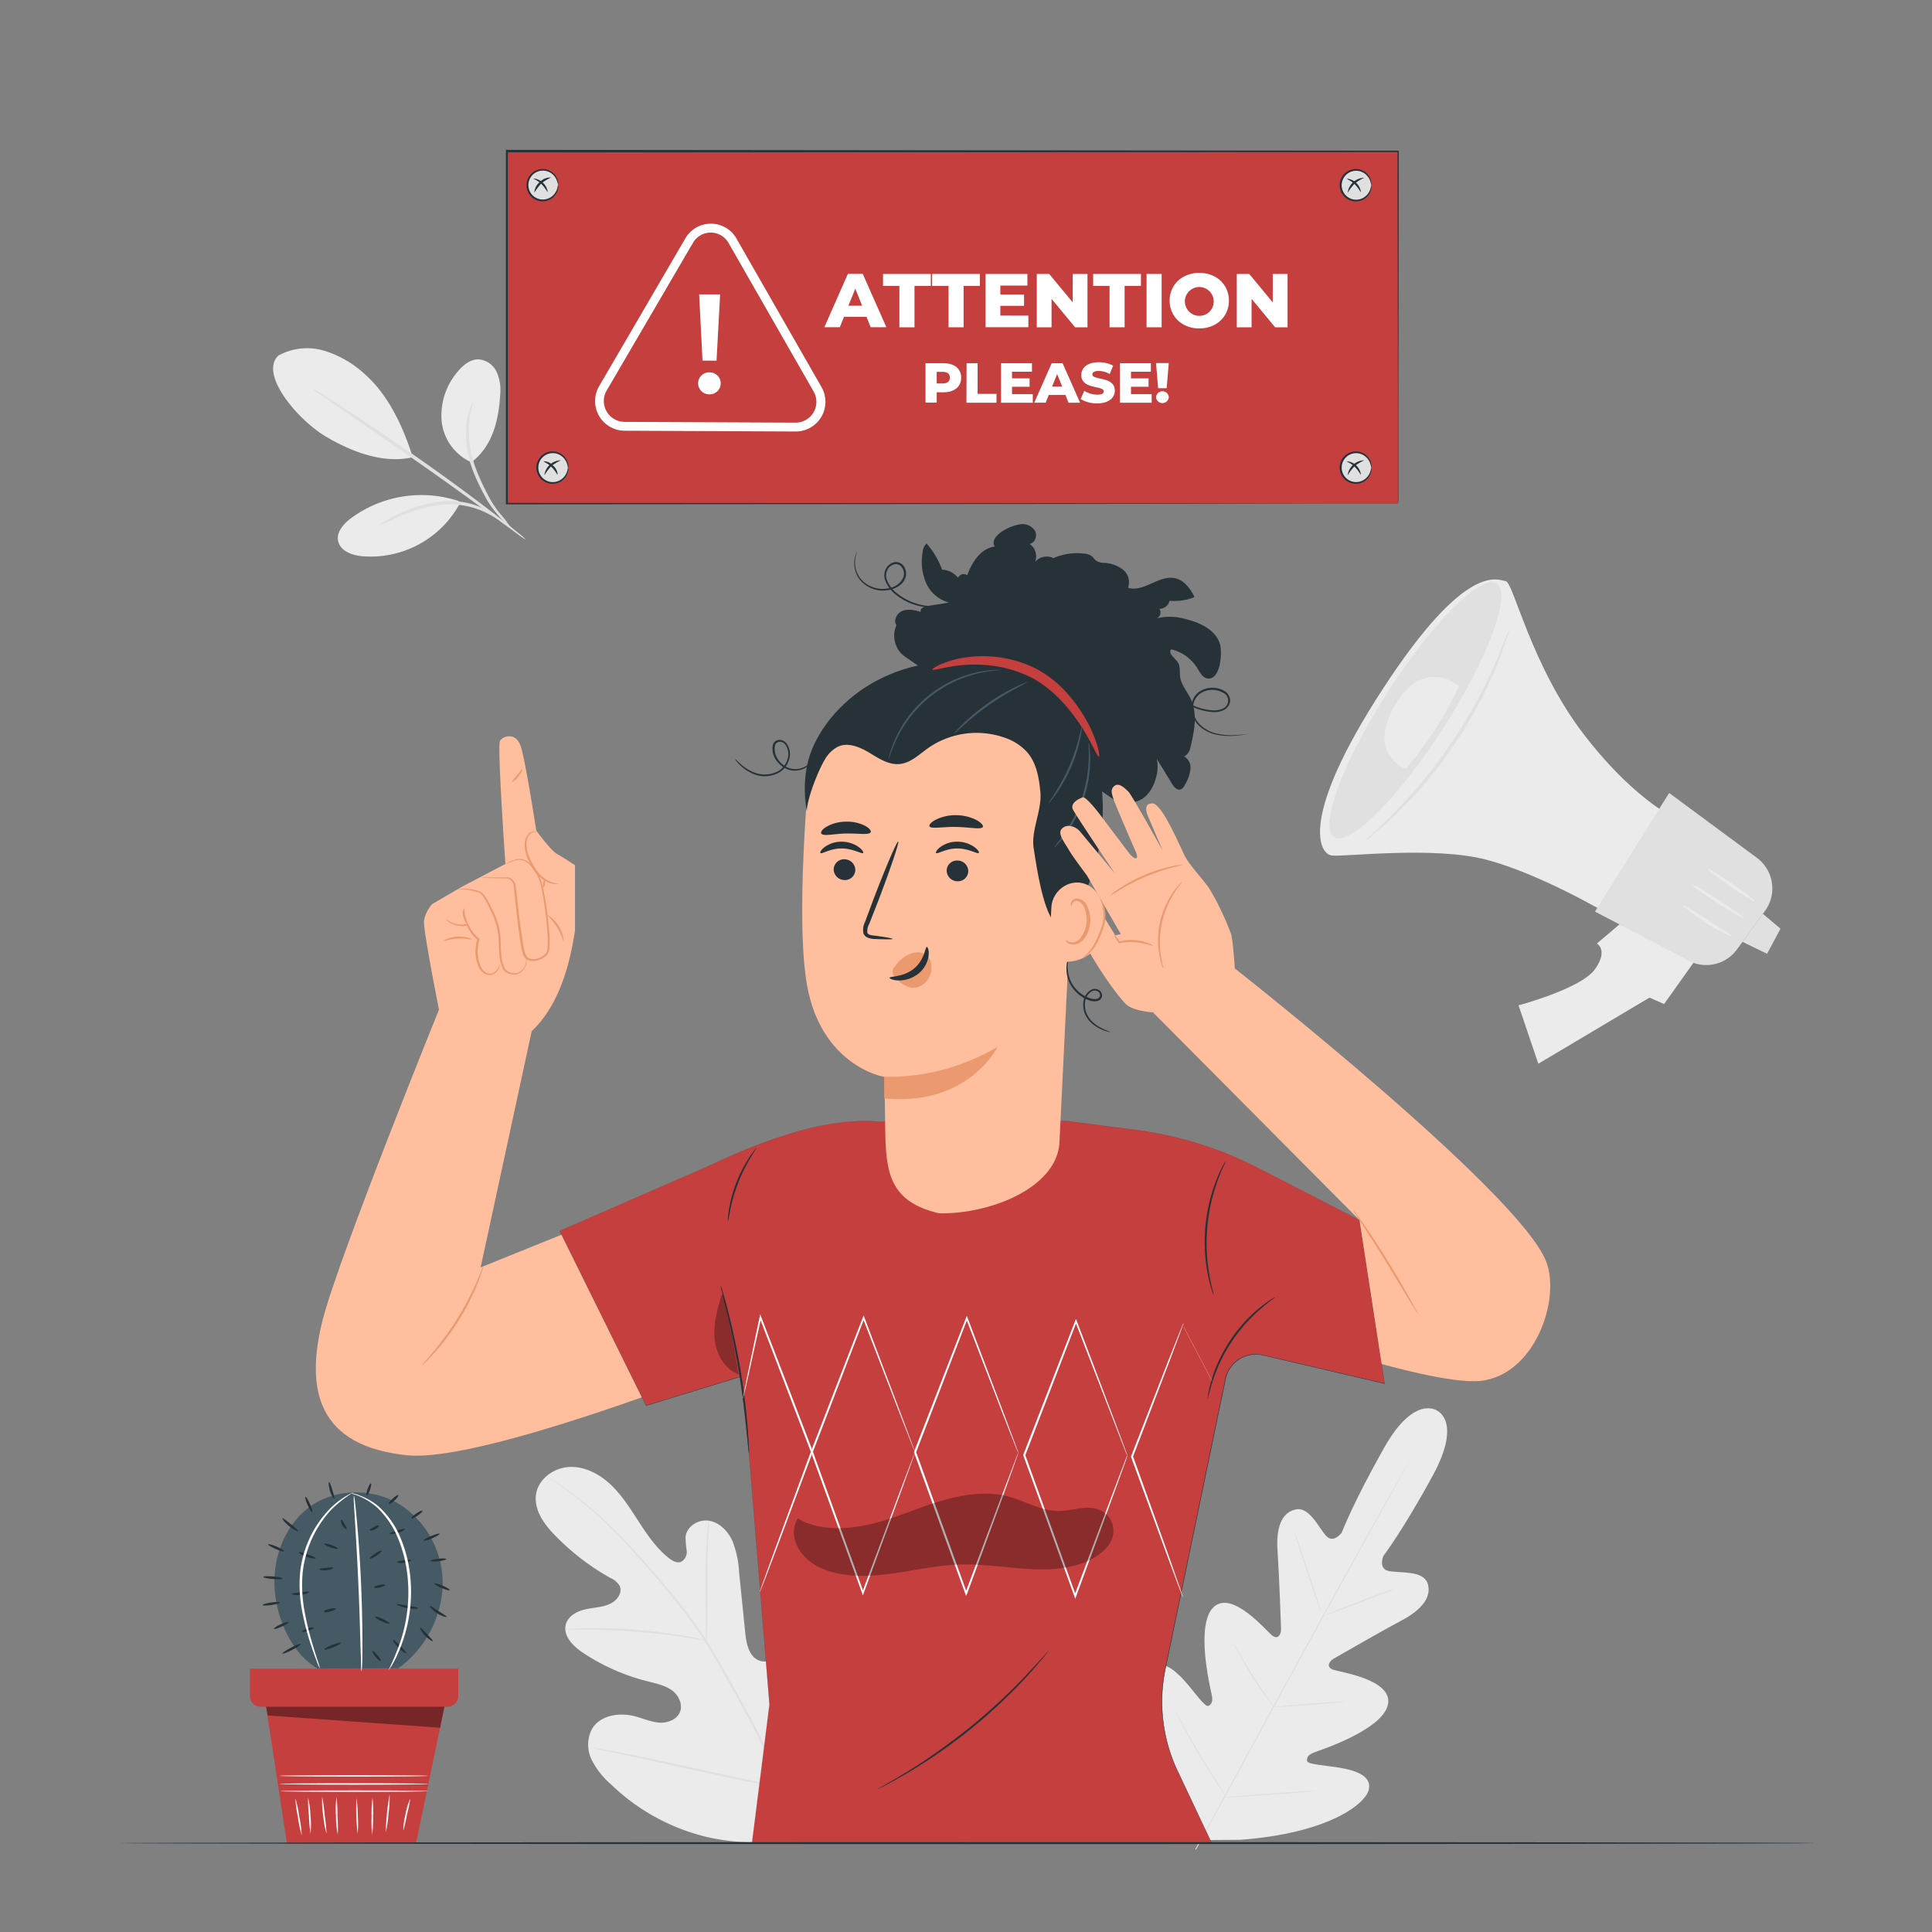 <svg xmlns="http://www.w3.org/2000/svg" viewBox="0 0 500 500"><rect x="0" y="0" width="500" height="500" fill="#808080" stroke="none"/><g id="freepik--background-complete--inject-185"><path d="M72,92.05A15.39,15.39,0,0,1,84,90.8,27.17,27.17,0,0,1,94.59,97c6,5.35,9.86,13.68,12.21,21.32-8.64,2.06-17.83-2.6-22.34-5.26C77.33,108.91,67,97,72,92.05" style="fill:#ebebeb"></path><path d="M122,119.64a13.12,13.12,0,0,1-7.71-10.7,17.44,17.44,0,0,1,4.2-12.81c1.37-1.64,3.21-3.15,5.34-3.13a5.63,5.63,0,0,1,4.69,3.24,11.4,11.4,0,0,1,.93,5.84c-.4,6.83-2,13.37-7.45,17.56" style="fill:#ebebeb"></path><path d="M132.36,136.76a25.07,25.07,0,0,1-3.72-3.76,24.8,24.8,0,0,1-3.24-4.78,55.19,55.19,0,0,1-3-6.38,26.23,26.23,0,0,1-1.62-12.68,19.67,19.67,0,0,1,1-3.78,4.11,4.11,0,0,1,.64-1.28c.15.06-.64,1.94-1,5.14a28.2,28.2,0,0,0,1.83,12.29,60.8,60.8,0,0,0,2.89,6.3,27.19,27.19,0,0,0,3,4.77A39.69,39.69,0,0,1,132.36,136.76Z" style="fill:#e0e0e0"></path><path d="M80.69,100.43A14.54,14.54,0,0,1,83,101.76c1.47.9,3.57,2.24,6.14,3.91,5.16,3.35,12.23,8.06,19.91,13.45s14.5,10.46,19.35,14.24c2.43,1.89,4.38,3.44,5.7,4.54a14.18,14.18,0,0,1,2,1.77,15.41,15.41,0,0,1-2.21-1.5l-5.87-4.3c-4.94-3.65-11.81-8.63-19.48-14L88.8,106.2l-6-4.15A16.8,16.8,0,0,1,80.69,100.43Z" style="fill:#e0e0e0"></path><path d="M118.61,129.64a30.71,30.71,0,0,0-27.72,4.44c-2,1.49-4,3.75-3.33,6.15s3.46,3.42,5.93,3.7a26.27,26.27,0,0,0,25.63-13.85" style="fill:#ebebeb"></path><path d="M97.9,136c0-.05.38-.34,1.16-.81s1.91-1.1,3.35-1.83a34.77,34.77,0,0,1,12.1-3.64,21.75,21.75,0,0,1,7,.57,21,21,0,0,1,8.42,4.43c.68.59,1,.94,1,1s-1.63-1.17-4.43-2.67a21.4,21.4,0,0,0-11.92-2.43,38.78,38.78,0,0,0-11.9,3.33A43.8,43.8,0,0,1,97.9,136Z" style="fill:#e0e0e0"></path><path d="M208.56,473.25c13.29-11.59,14.54-30.57,12.16-47.25-.39-2.78-.4-5.76-2-8.07s-4.87-3.65-7.25-2.21c-2,1.2-2.61,3.72-3.56,5.84a16.48,16.48,0,0,1-5.88,7c-1.68,1.11-3.82,1.91-5.68,1.13-2.56-1.07-3.2-4.37-3.48-7.15q-.8-7.77-1.58-15.55a26,26,0,0,0-1.73-8.17c-1.15-2.54-3.32-4.79-6.05-5.25s-5.83,1.43-6.09,4.21a25.51,25.51,0,0,0,.29,3.47,2.93,2.93,0,0,1-1.41,2.93c-1.08.45-2.27-.22-3.19-.94-3.18-2.5-5.51-5.91-7.72-9.31s-4.37-6.89-7.3-9.67-6.8-4.82-10.8-4.61-8,3.12-8.57,7.13,2.13,7.76,5,10.66a62.42,62.42,0,0,0,14.24,10.93,5.07,5.07,0,0,1,2.42,2.09c.8,1.79-.76,3.82-2.52,4.62-2,.92-4.27.94-6.41,1.43s-4.39,1.7-5,3.84c-.83,3,1.87,5.68,4.42,7.38a53.59,53.59,0,0,0,16.71,7.39c2.12.53,4.35,1,6.15,2.21S176.77,441,176,443s-3.27,3-5.46,2.81-4.22-1.12-6.35-1.67c-4-1-8.88-.24-11,3.33a8.87,8.87,0,0,0-.1,7.88,20.3,20.3,0,0,0,5,6.41,53.7,53.7,0,0,0,24.55,13.58c9.19,2.12,17.49,2.07,25.95-2.1" style="fill:#ebebeb"></path><path d="M203.11,463.22a251.53,251.53,0,0,0-12.78-25.76l-3.7-6.58c-1.21-2.15-2.42-4.29-3.73-6.31a127,127,0,0,0-8.2-11.17c-2.78-3.42-5.54-6.57-8.14-9.5s-5.1-5.6-7.47-7.94a98.62,98.62,0,0,0-12-10.22c-1.5-1.09-2.7-1.9-3.52-2.44l-.93-.6a1.23,1.23,0,0,0-.33-.19l.3.23.91.65c.79.56,2,1.4,3.45,2.51a104,104,0,0,1,11.86,10.32c2.34,2.35,4.81,5,7.4,8s5.34,6.09,8.1,9.52a127.67,127.67,0,0,1,8.14,11.14c1.3,2,2.49,4.13,3.71,6.29s2.45,4.36,3.69,6.58a255,255,0,0,1,12.79,25.68" style="fill:#e0e0e0"></path><path d="M182.75,424.57a6.43,6.43,0,0,0,.14-1.22c.07-.78.12-1.92.17-3.33.09-2.81.09-6.69.07-11s0-8.16.17-11c.07-1.4.13-2.53.19-3.31a5.07,5.07,0,0,0,0-1.23,6.42,6.42,0,0,0-.22,1.21c-.12.78-.24,1.91-.35,3.31-.23,2.81-.34,6.7-.32,11s0,8.05.07,11v3.32A5.79,5.79,0,0,0,182.75,424.57Z" style="fill:#e0e0e0"></path><path d="M146.29,421.74a8.51,8.51,0,0,0,1.44,0c.93,0,2.27-.05,3.92,0,3.32,0,7.89.16,12.93.56s9.59,1,12.86,1.47c1.64.24,3,.47,3.88.62a8.48,8.48,0,0,0,1.43.2,6.54,6.54,0,0,0-1.39-.39c-.91-.22-2.22-.5-3.86-.79-3.27-.6-7.83-1.22-12.88-1.63a127.85,127.85,0,0,0-13-.41c-1.66,0-3,.12-3.93.2A7.5,7.5,0,0,0,146.29,421.74Z" style="fill:#e0e0e0"></path><path d="M202.6,462.6a1.77,1.77,0,0,0,.2-.46c.12-.36.28-.81.47-1.36.4-1.18.94-2.9,1.58-5,1.29-4.28,2.87-10.25,4.53-16.86s3.2-12.59,4.39-16.89c.58-2.09,1.07-3.81,1.42-5.09.16-.55.28-1,.39-1.39a1.54,1.54,0,0,0,.09-.49,2.08,2.08,0,0,0-.19.46l-.48,1.36c-.4,1.18-.94,2.91-1.58,5.05-1.28,4.28-2.87,10.25-4.53,16.86s-3.19,12.58-4.38,16.88c-.59,2.09-1.07,3.81-1.43,5.09-.15.56-.28,1-.38,1.39A1.85,1.85,0,0,0,202.6,462.6Z" style="fill:#e0e0e0"></path><path d="M153.46,452.42a2.46,2.46,0,0,0,.49.14l1.43.31,5.26,1.1c4.44.93,10.57,2.29,17.33,3.79s12.91,2.81,17.38,3.65c2.23.42,4,.74,5.29.94l1.45.21a1.52,1.52,0,0,0,.51,0,3.24,3.24,0,0,0-.49-.14l-1.43-.31-5.27-1.1c-4.44-.93-10.56-2.29-17.33-3.79s-12.91-2.81-17.37-3.65c-2.23-.42-4-.74-5.3-.94l-1.44-.21A1.52,1.52,0,0,0,153.46,452.42Z" style="fill:#e0e0e0"></path><path d="M440.79,245.6l-10.13,14.25-3.77-1.67-28.77,17.11L393,260.18s16.14-4.3,19.74-9.3.54-6.7.54-6.7l8.34-7.07Z" style="fill:#ebebeb"></path><path d="M435.2,212.6s-11.14-4.24-25.05-22.21-18.48-39.78-20.48-40-10.06-5.49-31.81,27.92-16.49,42.68-13.2,43.09,26.46-2.51,40.13,1.12,30.47,13.5,30.47,13.5Z" style="fill:#ebebeb"></path><path d="M456.79,235.73l-5,6.89-2.26,3.09a9.86,9.86,0,0,1-13.34,2.45l-23.41-12.24,19.2-30.7L454.68,222A9.86,9.86,0,0,1,456.79,235.73Z" style="fill:#e0e0e0"></path><path d="M359.09,179.18c-11.62,18.12-17.82,34.88-13.83,37.44s16.63-10.07,28.25-28.19,17.82-34.88,13.84-37.43S370.72,161.06,359.09,179.18Z" style="fill:#e0e0e0"></path><polygon points="457.31 246.84 450.94 243.75 456.23 236.49 460.79 240.35 457.31 246.84" style="fill:#e0e0e0"></polygon><path d="M451.36,237.63c-.13.2-3.28-1.59-7-4s-6.69-4.53-6.56-4.73,3.27,1.59,7,4S451.49,237.42,451.36,237.63Z" style="fill:#ebebeb"></path><path d="M454.1,233.24c-.13.2-3-1.52-6.33-3.84s-6-4.35-5.83-4.55,3,1.52,6.33,3.84S454.24,233,454.1,233.24Z" style="fill:#ebebeb"></path><path d="M448,242.16c-.05.11-.82-.19-2-.77-.61-.29-1.32-.65-2.11-1.06s-1.57-1-2.43-1.53c-3.41-2.23-6-4.31-5.84-4.49s2.94,1.55,6.32,3.77c.84.54,1.62,1.12,2.37,1.57s1.42.85,2,1.2C447.42,241.56,448.09,242.05,448,242.16Z" style="fill:#ebebeb"></path><path d="M377.6,177.5s-9.09-7.68-16.56,5S363.78,199,363.78,199A90.93,90.93,0,0,0,377.6,177.5Z" style="fill:#ebebeb"></path><path d="M390.62,163a16.17,16.17,0,0,1-.77,2.53c-.56,1.6-1.37,3.93-2.44,6.78-.64,1.39-1.33,2.91-2.08,4.53l-1.16,2.52-.62,1.32c-.21.44-.48.87-.72,1.31l-3.12,5.5c-.27.48-.54,1-.82,1.44s-.62.93-.92,1.41L376,193.14,374.08,196c-.33.46-.62,1-1,1.38l-1,1.29c-1.38,1.71-2.72,3.35-4,4.92-.33.39-.63.78-1,1.15l-1,1.05-1.93,2-3.46,3.59c-2.25,2-4.13,3.63-5.41,4.74a14.65,14.65,0,0,1-2.08,1.64,16.26,16.26,0,0,1,1.85-1.89l5.23-4.94c1-1.12,2.15-2.34,3.36-3.64l1.87-2,1-1.06c.33-.36.62-.76.94-1.15,1.24-1.57,2.55-3.21,3.91-4.91l1-1.29c.35-.43.64-.91,1-1.37l1.93-2.83,1.93-2.83c.31-.47.65-.91.92-1.39L379,187c1.09-1.89,2.14-3.71,3.15-5.44.24-.44.51-.85.73-1.29s.42-.87.62-1.3l1.2-2.49q1.17-2.4,2.16-4.46c1.12-2.78,2-5,2.69-6.66A15.29,15.29,0,0,1,390.62,163Z" style="fill:#e0e0e0"></path><path d="M371.86,365.05s6.61,2.67-1,16.71S358,402.71,358,402.71s-1.38,3.27,1.39,3.86,8.91-.24,10.07,3.2-1.46,6.82-6.73,9.61-16.6,9.31-17.62,9.9-2,2.09-.21,2.79,15.55,2.5,14.31,9S342,452.84,340.28,453.46s-2.16,1.34-2,2.28,4.79,1.12,8.68,1.79,8.27,2.12,7.24,5.79-10.6,11.19-33.4,12.83l-10.61.07-5.54-9.11c-10.67-20.22-9.35-32.31-6.78-35.13s6.13.14,8.75,3.08,5.24,6.82,6.1,6.42,1.25-1.15.86-2.94-4.3-18.18.53-22.65,13.62,6.24,15.17,7.41,2.3-.5,2.26-1.66-.49-14.24-.91-20.19.94-9.92,4.6-10.79,6.08,4.81,8,6.85,4-.86,4-.86,3.12-8.08,11-22S372,365.11,372,365.11" style="fill:#ebebeb"></path><path d="M309.52,478.7c5.75-10.23,15.66-28.58,24.25-44.29s16.37-29.92,22.07-40.18c2.85-5.11,5.15-9.26,6.76-12.14l1.83-3.3.47-.86a3.1,3.1,0,0,0,.15-.3l-.18.28c-.12.2-.28.49-.5.85L362.48,382c-1.63,2.84-4,7-6.84,12.09-5.75,10.23-13.57,24.43-22.16,40.13S315,468.33,309.32,478.59" style="fill:#e0e0e0"></path><path d="M360.91,411.26a3.34,3.34,0,0,0-.74.18c-.48.14-1.15.36-2,.64-1.67.57-4,1.41-6.47,2.38L345.3,417l-1.95.74a3.41,3.41,0,0,0-.7.31,4.28,4.28,0,0,0,.74-.18c.48-.14,1.16-.37,2-.65,1.67-.59,3.94-1.45,6.45-2.42l6.43-2.47,1.95-.73A3.41,3.41,0,0,0,360.91,411.26Z" style="fill:#e0e0e0"></path><path d="M341.94,417.32c.09,0-1.43-4.82-3.4-10.71S334.92,396,334.83,396s1.44,4.82,3.4,10.71S341.85,417.35,341.94,417.32Z" style="fill:#e0e0e0"></path><path d="M329.84,442a3.39,3.39,0,0,0-.41-.67c-.33-.47-.74-1.05-1.22-1.75-1-1.48-2.42-3.53-3.88-5.85s-2.73-4.46-3.62-6l-1.07-1.84a3.76,3.76,0,0,0-.42-.66,3.42,3.42,0,0,0,.31.72c.22.45.55,1.1,1,1.9.85,1.59,2.08,3.76,3.55,6.08s2.9,4.36,4,5.81c.54.72,1,1.3,1.3,1.69A4.06,4.06,0,0,0,329.84,442Z" style="fill:#e0e0e0"></path><path d="M348.21,440.33a3.42,3.42,0,0,0-.73,0l-2,.1c-1.66.1-4,.27-6.48.47s-4.82.4-6.48.57l-1.95.21a2.39,2.39,0,0,0-.72.12,3.42,3.42,0,0,0,.73,0l2-.1c1.66-.1,3.95-.27,6.48-.47s4.82-.4,6.47-.57l2-.21A3,3,0,0,0,348.21,440.33Z" style="fill:#e0e0e0"></path><path d="M340.3,463.51a5.53,5.53,0,0,0-.93,0l-2.52.13c-2.13.12-5.07.3-8.31.53s-6.18.46-8.3.64l-2.52.23a6.06,6.06,0,0,0-.92.12,3.77,3.77,0,0,0,.93,0l2.52-.12c2.13-.12,5.07-.31,8.31-.54s6.18-.45,8.3-.63l2.52-.23A5.2,5.2,0,0,0,340.3,463.51Z" style="fill:#e0e0e0"></path><path d="M317.35,465a5.14,5.14,0,0,0-.5-.86l-1.45-2.28c-1.23-1.92-2.92-4.58-4.7-7.57s-3.32-5.74-4.42-7.74L305,444.15a6.43,6.43,0,0,0-.51-.85,5.17,5.17,0,0,0,.4.91c.27.58.69,1.41,1.21,2.42,1.05,2,2.57,4.8,4.35,7.79s3.5,5.65,4.78,7.54c.64,1,1.17,1.71,1.55,2.22A7.43,7.43,0,0,0,317.35,465Z" style="fill:#e0e0e0"></path></g><g id="freepik--Sign--inject-185"><rect x="131.07" y="39.17" width="230.71" height="91.23" style="fill:#C53F3F"></rect><path d="M361.78,130.4s0-.56,0-1.62,0-2.65,0-4.72c0-4.14,0-10.24,0-18.11,0-15.73-.06-38.52-.1-66.78l.18.18-230.69.08h0l.26-.26c0,31.91,0,62.74,0,91.23l-.25-.25,165.4.11,48,.07,12.85,0h3.32l1.14,0h-1.11l-3.29,0-12.79,0-47.95.07-165.57.12h-.25v-.25c0-28.49,0-59.32,0-91.23v-.26h.28L361.78,39H362v.18c0,28.31-.08,51.13-.1,66.89,0,7.85,0,13.94,0,18.07,0,2.06,0,3.62,0,4.69S361.78,130.4,361.78,130.4Z" style="fill:#263238"></path><path d="M161.64,111.47a7.67,7.67,0,0,1-6.58-11.54l22.3-38.23A7.62,7.62,0,0,1,184,57.89h0a7.61,7.61,0,0,1,6.61,3.87l22,38.42a7.68,7.68,0,0,1-6.7,11.49l-44.25-.2ZM184,60.19h0a5.33,5.33,0,0,0-4.67,2.67L157,101.08a5.39,5.39,0,0,0,4.61,8.1h0l44.25.2a5.38,5.38,0,0,0,4.7-8.06l-22-38.42A5.33,5.33,0,0,0,184,60.19Z" style="fill:#fff"></path><path d="M180.68,99.19a2.83,2.83,0,0,1,3-2.82,2.84,2.84,0,1,1,0,5.68A2.86,2.86,0,0,1,180.68,99.19Zm.26-23h5.43l-.93,17.15h-3.63Z" style="fill:#fff"></path><path d="M224.26,82h-5.83l-1.09,2.68h-4l6.09-13.8h3.85l6.11,13.8h-4.06Zm-1.14-2.88-1.77-4.42-1.78,4.42Z" style="fill:#fff"></path><path d="M232.76,74h-4.23V70.9h12.36V74h-4.22V84.7h-3.91Z" style="fill:#fff"></path><path d="M245.48,74h-4.24V70.9H253.6V74h-4.22V84.7h-3.9Z" style="fill:#fff"></path><path d="M266.14,81.68v3H255.06V70.9h10.83v3h-7v2.33h6.13v2.92h-6.13v2.52Z" style="fill:#fff"></path><path d="M281.44,70.9V84.7h-3.21l-6.09-7.36V84.7h-3.82V70.9h3.21l6.09,7.35V70.9Z" style="fill:#fff"></path><path d="M287.15,74h-4.24V70.9h12.36V74h-4.22V84.7h-3.9Z" style="fill:#fff"></path><path d="M296.73,70.9h3.9V84.7h-3.9Z" style="fill:#fff"></path><path d="M302.7,77.8c0-4.14,3.26-7.18,7.67-7.18s7.67,3,7.67,7.18S314.79,85,310.37,85,302.7,81.94,302.7,77.8Zm11.4,0a3.73,3.73,0,1,0-3.73,3.94A3.7,3.7,0,0,0,314.1,77.8Z" style="fill:#fff"></path><path d="M333.22,70.9V84.7H330l-6.09-7.36V84.7h-3.83V70.9h3.22l6.09,7.35V70.9Z" style="fill:#fff"></path><path d="M248.75,97.75c0,2.32-1.76,3.77-4.55,3.77h-1.78v2.67h-2.9V94h4.68C247,94,248.75,95.41,248.75,97.75Zm-2.93,0c0-1-.6-1.51-1.8-1.51h-1.6v3H244C245.22,99.24,245.82,98.68,245.82,97.75Z" style="fill:#fff"></path><path d="M250.15,94H253v7.94h4.89v2.29h-7.78Z" style="fill:#fff"></path><path d="M267.28,102v2.23h-8.21V94h8V96.2h-5.16v1.72h4.55v2.17h-4.55V102Z" style="fill:#fff"></path><path d="M275.74,102.21h-4.32l-.81,2h-2.95L272.18,94H275l4.53,10.23h-3Zm-.84-2.14-1.32-3.27-1.31,3.27Z" style="fill:#fff"></path><path d="M279.66,103.27l.95-2.13a6.48,6.48,0,0,0,3.38,1c1.2,0,1.67-.34,1.67-.84,0-1.62-5.82-.43-5.82-4.23,0-1.83,1.49-3.32,4.53-3.32a7.6,7.6,0,0,1,3.71.89l-.89,2.15a6,6,0,0,0-2.84-.79c-1.21,0-1.65.41-1.65.92,0,1.56,5.81.39,5.81,4.17,0,1.78-1.49,3.3-4.54,3.3A8,8,0,0,1,279.66,103.27Z" style="fill:#fff"></path><path d="M298.05,102v2.23h-8.21V94h8V96.2H292.7v1.72h4.55v2.17H292.7V102Z" style="fill:#fff"></path><path d="M299.18,102.79a1.66,1.66,0,0,1,3.31,0,1.66,1.66,0,0,1-3.31,0Zm0-8.83h3.3l-.55,6.51h-2.21Z" style="fill:#fff"></path><path d="M144.42,47.9a4,4,0,1,1-4-4A4,4,0,0,1,144.42,47.9Z" style="fill:#e0e0e0"></path><path d="M144.42,47.9s0-.35-.23-.94a4,4,0,0,0-1.45-2.07,3.81,3.81,0,0,0-3.57-.49,3.74,3.74,0,0,0,0,7,3.81,3.81,0,0,0,3.57-.5,4,4,0,0,0,1.45-2.06c.18-.6.18-1,.23-1a2.16,2.16,0,0,1,0,1A4,4,0,0,1,143,51.2a4.13,4.13,0,0,1-4,.66A4.19,4.19,0,0,1,139,44a4.13,4.13,0,0,1,4,.65,3.94,3.94,0,0,1,1.43,2.31A2.1,2.1,0,0,1,144.42,47.9Z" style="fill:#263238"></path><path d="M142.59,45.94a14.28,14.28,0,0,0-2.52,1.55,14.11,14.11,0,0,0-1.77,2.37,3.6,3.6,0,0,1,1.42-2.75A3.65,3.65,0,0,1,142.59,45.94Z" style="fill:#263238"></path><path d="M141.74,49.66c-.15.05-.58-1-1.59-2s-2.09-1.32-2.05-1.47a4.07,4.07,0,0,1,3.64,3.43Z" style="fill:#263238"></path><path d="M147,121.08a4,4,0,1,1-4-4A4,4,0,0,1,147,121.08Z" style="fill:#e0e0e0"></path><path d="M147,121.08c-.05,0-.05-.36-.23-1a4,4,0,0,0-1.45-2.06,3.75,3.75,0,1,0,0,6,4,4,0,0,0,1.45-2.07c.18-.59.18-1,.23-.94a2.09,2.09,0,0,1,0,1,4,4,0,0,1-1.43,2.31,4.16,4.16,0,0,1-3.95.65,4.19,4.19,0,0,1,0-7.91,4.16,4.16,0,0,1,3.95.65,4,4,0,0,1,1.43,2.31A2.16,2.16,0,0,1,147,121.08Z" style="fill:#263238"></path><path d="M145.16,119.12a13.6,13.6,0,0,0-2.52,1.55,13.82,13.82,0,0,0-1.77,2.36,4.45,4.45,0,0,1,4.29-3.91Z" style="fill:#263238"></path><path d="M144.31,122.84c-.15,0-.58-1-1.59-2s-2.09-1.33-2.05-1.47a3.16,3.16,0,0,1,2.41,1.09A3.21,3.21,0,0,1,144.31,122.84Z" style="fill:#263238"></path><path d="M354.88,48a4,4,0,1,1-4-4A4,4,0,0,1,354.88,48Z" style="fill:#e0e0e0"></path><path d="M354.88,48s-.05-.36-.22-1a3.94,3.94,0,0,0-1.46-2.06,3.74,3.74,0,1,0,0,6,4,4,0,0,0,1.46-2.07c.17-.59.18-.94.22-.94a1.86,1.86,0,0,1,0,1,3.94,3.94,0,0,1-1.43,2.31,4.13,4.13,0,0,1-3.95.65,4.19,4.19,0,0,1,0-7.91,4.16,4.16,0,0,1,3.95.65A4,4,0,0,1,354.86,47,1.91,1.91,0,0,1,354.88,48Z" style="fill:#263238"></path><path d="M353.06,46a13.25,13.25,0,0,0-2.52,1.55,13.63,13.63,0,0,0-1.77,2.36A4.45,4.45,0,0,1,353.06,46Z" style="fill:#263238"></path><path d="M352.2,49.71c-.14,0-.57-1-1.58-2s-2.09-1.32-2.05-1.47a4,4,0,0,1,3.63,3.43Z" style="fill:#263238"></path><path d="M354.88,121.08a4,4,0,1,1-4-4A4,4,0,0,1,354.88,121.08Z" style="fill:#e0e0e0"></path><path d="M354.88,121.08s-.05-.36-.22-1a3.94,3.94,0,0,0-1.46-2.06,3.74,3.74,0,1,0,0,6,4,4,0,0,0,1.46-2.07c.17-.59.18-1,.22-.94a1.85,1.85,0,0,1,0,1,4,4,0,0,1-1.43,2.31,4.16,4.16,0,0,1-3.95.65,4.19,4.19,0,0,1,0-7.91,4.16,4.16,0,0,1,3.95.65,4,4,0,0,1,1.43,2.31A1.91,1.91,0,0,1,354.88,121.08Z" style="fill:#263238"></path><path d="M353.06,119.12a13.25,13.25,0,0,0-2.52,1.55,13.22,13.22,0,0,0-1.77,2.36,4.45,4.45,0,0,1,4.29-3.91Z" style="fill:#263238"></path><path d="M352.2,122.84c-.14,0-.57-1-1.58-2s-2.09-1.33-2.05-1.47a4,4,0,0,1,3.63,3.43Z" style="fill:#263238"></path></g><g id="freepik--Plant--inject-185"><polygon points="68.51 439.34 74.26 477.11 107.65 477.11 115.4 439.89 68.51 439.34" style="fill:#C53F3F"></polygon><path d="M110.73,463.55c0,.11-8.56.19-19.11.19s-19.11-.08-19.11-.19,8.56-.2,19.11-.2S110.73,463.44,110.73,463.55Z" style="fill:#fafafa"></path><path d="M110.86,461.69c0,.11-8.61.2-19.24.2s-19.24-.09-19.24-.2,8.62-.19,19.24-.19S110.86,461.58,110.86,461.69Z" style="fill:#fafafa"></path><path d="M110.79,459.59c0,.11-8.61.2-19.23.2s-19.24-.09-19.24-.2,8.61-.19,19.24-.19S110.79,459.49,110.79,459.59Z" style="fill:#fafafa"></path><path d="M78.09,475a31.61,31.61,0,0,1-1-4.76,31.17,31.17,0,0,1-.64-4.82,29.54,29.54,0,0,1,1,4.75A29.21,29.21,0,0,1,78.09,475Z" style="fill:#fafafa"></path><path d="M80.37,474.56a37.36,37.36,0,0,1-.42-4.64,37.83,37.83,0,0,1-.22-4.66,21.82,21.82,0,0,1,.61,4.63A23,23,0,0,1,80.37,474.56Z" style="fill:#fafafa"></path><path d="M84.51,474.55a22.74,22.74,0,0,1-.87-4.75,23.42,23.42,0,0,1-.26-4.83,43.24,43.24,0,0,1,.65,4.78A44,44,0,0,1,84.51,474.55Z" style="fill:#fafafa"></path><path d="M87.41,474.75a23.73,23.73,0,0,1-.46-4.83,23,23,0,0,1,.15-4.85,42.71,42.71,0,0,1,.24,4.84A40.17,40.17,0,0,1,87.41,474.75Z" style="fill:#fafafa"></path><path d="M92.56,474.56a54.28,54.28,0,0,1-.31-9.19A28.76,28.76,0,0,1,92.6,470,27.73,27.73,0,0,1,92.56,474.56Z" style="fill:#fafafa"></path><path d="M96.31,474.76a31,31,0,0,1-.15-4.75,28.66,28.66,0,0,1,.23-4.74,28.53,28.53,0,0,1,.16,4.74A28.25,28.25,0,0,1,96.31,474.76Z" style="fill:#fafafa"></path><path d="M99.84,474.25a61.38,61.38,0,0,1,1-9.88,32.46,32.46,0,0,1-.29,5A30.89,30.89,0,0,1,99.84,474.25Z" style="fill:#fafafa"></path><path d="M104.38,473.76a17.09,17.09,0,0,1,.56-4.22,17.51,17.51,0,0,1,1.24-4.07,36.48,36.48,0,0,1-.85,4.15A37.94,37.94,0,0,1,104.38,473.76Z" style="fill:#fafafa"></path><path d="M64.68,431.86v7.07a2.77,2.77,0,0,0,2.78,2.78h48.36a2.78,2.78,0,0,0,2.78-2.78v-7.07Z" style="fill:#C53F3F"></path><g style="opacity:0.4"><polygon points="68.87 441.71 69.27 443.96 113.89 447.14 115.02 441.71 68.87 441.71"></polygon></g><path d="M82.22,431.84c-7.11-4.12-10.91-13.7-11.19-21.54s3-16,9.41-20.53c6.78-4.73,16.43-4.65,23.39-.19a24.33,24.33,0,0,1,10.72,21.13,28,28,0,0,1-11.47,21.05" style="fill:#455a64"></path><path d="M93.56,432.6a9,9,0,0,1-.13-1.8c0-1.28-.09-2.92-.14-4.89-.11-4.13-.27-9.83-.55-16.13s-.61-12-.87-16.11c-.12-2-.22-3.61-.29-4.89a10.35,10.35,0,0,1,0-1.8,8.73,8.73,0,0,1,.29,1.78c.14,1.15.31,2.81.5,4.87.38,4.12.79,9.82,1.07,16.13s.36,12,.35,16.15c0,2.06,0,3.74-.07,4.89A10,10,0,0,1,93.56,432.6Z" style="fill:#fff"></path><path d="M73.13,408.52c0,.18-1.15.24-2.53.13s-2.49-.36-2.48-.54,1.15-.24,2.53-.13S73.15,408.34,73.13,408.52Z" style="fill:#263238"></path><path d="M73.52,401.48c-.08.17-1-.1-2.18-.6s-2-1.05-1.92-1.21,1,.1,2.19.6S73.59,401.32,73.52,401.48Z" style="fill:#263238"></path><path d="M77.14,396.26c-.1.15-1.19-.37-2.34-1.31s-1.86-1.93-1.72-2.05,1,.62,2.15,1.53S77.24,396.1,77.14,396.26Z" style="fill:#263238"></path><path d="M80.78,391.33c-.17.08-.69-.75-1.17-1.84s-.74-2-.57-2.1.69.75,1.17,1.83S81,391.26,80.78,391.33Z" style="fill:#263238"></path><path d="M86.49,387.84c-.16.07-.73-.8-1.1-2s-.41-2.26-.23-2.29.5.93.86,2.09S86.66,387.76,86.49,387.84Z" style="fill:#263238"></path><path d="M96,383.89c.17.06.06.81-.24,1.67s-.69,1.51-.86,1.45-.07-.81.23-1.67S95.85,383.83,96,383.89Z" style="fill:#263238"></path><path d="M103.1,386.93c.12.13-.33.76-1,1.39s-1.34,1-1.47.9.33-.76,1-1.39S103,386.79,103.1,386.93Z" style="fill:#263238"></path><path d="M109.32,391c.11.15-.45.7-1.23,1.24s-1.51.84-1.61.68.45-.7,1.24-1.23S109.22,390.8,109.32,391Z" style="fill:#263238"></path><path d="M113.74,396.94c.08.17-.8.7-1.94,1.19s-2.14.75-2.21.58.8-.7,2-1.19S113.67,396.77,113.74,396.94Z" style="fill:#263238"></path><path d="M115.48,403.48c0,.18-.86.44-2,.58s-2,.1-2.06-.08.87-.44,2-.58S115.46,403.3,115.48,403.48Z" style="fill:#263238"></path><path d="M116.39,411.53c-.07.16-1-.08-2.11-.56s-1.92-1-1.85-1.16,1,.08,2.12.55S116.46,411.36,116.39,411.53Z" style="fill:#263238"></path><path d="M115.59,418.43c-.06.17-1.25-.12-2.5-.94s-2-1.79-1.86-1.91,1,.59,2.23,1.36S115.66,418.25,115.59,418.43Z" style="fill:#263238"></path><path d="M112,424.72c-.11.14-1.06-.42-2-1.4s-1.4-2-1.25-2.08.86.68,1.74,1.62S112.11,424.57,112,424.72Z" style="fill:#263238"></path><path d="M77.86,425.46c.08.16-.92.85-2.23,1.53s-2.45,1.11-2.54.95.91-.85,2.23-1.54S77.77,425.29,77.86,425.46Z" style="fill:#263238"></path><path d="M74.74,419.77c.08.17-.72.69-1.79,1.18s-2,.73-2.06.57.72-.7,1.79-1.18S74.66,419.6,74.74,419.77Z" style="fill:#263238"></path><path d="M72.45,414.73c0,.19-1,.48-2.2.65s-2.27.17-2.3,0,1-.47,2.2-.65S72.42,414.55,72.45,414.73Z" style="fill:#263238"></path><path d="M80,412c0,.17-.91.62-2.19.76s-2.32-.08-2.31-.25,1-.27,2.23-.41S79.91,411.78,80,412Z" style="fill:#263238"></path><path d="M86.21,405.74c.06.17-.71.56-1.74.66s-1.86-.13-1.84-.3.82-.26,1.77-.36S86.16,405.56,86.21,405.74Z" style="fill:#263238"></path><path d="M87.41,400.76c-.06.18-.89.05-1.85-.28s-1.7-.75-1.64-.92.89,0,1.85.29S87.47,400.59,87.41,400.76Z" style="fill:#263238"></path><path d="M89.7,395.73c-.13.13-.7-.25-1.11-1s-.44-1.39-.27-1.44.49.48.85,1.1S89.83,395.6,89.7,395.73Z" style="fill:#263238"></path><path d="M86.94,416.34c0,.18-.68.51-1.61.74a6.19,6.19,0,0,1-1.34.2l-.13-.39c.24-.05.39,0,.42,0s-.06.2-.26.34l-.13-.38a5.87,5.87,0,0,1,1.29-.45C86.1,416.2,86.89,416.16,86.94,416.34Z" style="fill:#263238"></path><path d="M88.22,425.17c.07.17-.84.69-2,1.16s-2.22.71-2.29.54.85-.69,2-1.16S88.16,425,88.22,425.17Z" style="fill:#263238"></path><path d="M81.17,421.25c.06.17-.55.54-1.37.81s-1.51.36-1.57.19.55-.54,1.36-.82S81.11,421.07,81.17,421.25Z" style="fill:#263238"></path><path d="M81.71,403.28c0,.18-1.11.07-2.33-.36s-2.12-1-2-1.19,1.07.14,2.27.56S81.75,403.1,81.71,403.28Z" style="fill:#263238"></path><path d="M98.78,401.33c.1.15-.5.72-1.33,1.28s-1.61.88-1.71.72.5-.72,1.34-1.28S98.68,401.17,98.78,401.33Z" style="fill:#263238"></path><path d="M99.71,410.19c0,.18-.59.46-1.4.63s-1.51.16-1.54,0,.59-.46,1.4-.63S99.67,410,99.71,410.19Z" style="fill:#263238"></path><path d="M100.79,420.16c-.08.17-1-.09-2-.57s-1.82-1-1.74-1.17,1,.08,2,.57S100.87,420,100.79,420.16Z" style="fill:#263238"></path><path d="M98.5,429.86c-.14.12-.73-.36-1.31-1.07s-.94-1.38-.8-1.5.73.37,1.32,1.08S98.65,429.75,98.5,429.86Z" style="fill:#263238"></path><path d="M98,394.8c.11.14-.28.63-.94,1s-1.29.35-1.34.17.44-.47,1-.77S97.92,394.65,98,394.8Z" style="fill:#263238"></path><path d="M106.4,403.74c.07.17-.71.6-1.77.74s-1.92-.05-1.9-.23.82-.29,1.81-.43S106.34,403.56,106.4,403.74Z" style="fill:#263238"></path><path d="M104.74,395.72c.08.16-.69.71-1.78,1s-2,.35-2.07.18.83-.48,1.87-.81S104.65,395.55,104.74,395.72Z" style="fill:#263238"></path><path d="M108.23,416.17c0,.18-1.32.3-2.9,0s-2.78-.86-2.72-1,1.31.1,2.84.37S108.24,416,108.23,416.17Z" style="fill:#263238"></path><path d="M105.12,427.83c-.11.14-1.08-.43-2-1.4s-1.54-1.94-1.39-2.05.92.64,1.86,1.58S105.24,427.68,105.12,427.83Z" style="fill:#263238"></path><path d="M91.45,386.23a30.35,30.35,0,0,0-5.84,4.61,28.49,28.49,0,0,0-7.27,16.07,36.51,36.51,0,0,0,.44,9.85,73.6,73.6,0,0,0,1.85,7.9c.64,2.23,1.22,4,1.62,5.24a14.49,14.49,0,0,1,.56,1.94A10.52,10.52,0,0,1,82,430c-.47-1.21-1.12-3-1.82-5.19a66.24,66.24,0,0,1-2-7.94,35.65,35.65,0,0,1-.5-10,28,28,0,0,1,7.6-16.31,20.55,20.55,0,0,1,4.35-3.41,13.66,13.66,0,0,1,1.33-.69A1.75,1.75,0,0,1,91.45,386.23Z" style="fill:#fff"></path><path d="M100.53,432.27a70.27,70.27,0,0,0,3-7.15,40.46,40.46,0,0,0,1.79-18.39,34.64,34.64,0,0,0-2.83-9.8,23.25,23.25,0,0,0-4.84-6.74,17.39,17.39,0,0,0-4.74-3c-1.23-.51-2-.63-2-.69a1.7,1.7,0,0,1,.54,0A10.17,10.17,0,0,1,93,387a16.42,16.42,0,0,1,5,2.88,22.72,22.72,0,0,1,5.08,6.82,34.23,34.23,0,0,1,2.94,10,39,39,0,0,1-2,18.63c-.38,1.15-.86,2.14-1.22,3s-.79,1.6-1.11,2.19A13,13,0,0,1,100.53,432.27Z" style="fill:#fff"></path></g><g id="freepik--Character--inject-185"><path d="M114,260.32S87.76,325,83.53,341.51c-4.66,18.25-1.25,32.85,22,35.12,19.3,1.89,82.29-23.07,82.29-23.07l-7.7-48.08L124.39,328l13.5-62.45Z" style="fill:#ffbe9d"></path><path d="M144.14,221c-1.55-.87-5.36-6.05-5.36-6.05s-2.76-18-4-21.78-4.67-2.77-5.39-1.38,1.41,31.8,1.41,31.8l-11.23,5.88L111.81,234a9.26,9.26,0,0,0-2.07,4.15c-.34,2.25,4.15,24.55,4.15,24.55l23.71,4.18c6.11-5.79,9.56-14.86,11.21-26.14V223.93S145.7,221.85,144.14,221Z" style="fill:#ffbe9d"></path><path d="M124.58,227.12a2.94,2.94,0,0,1,.67-.06l1.93,0,3,0h.92a3.37,3.37,0,0,1,.52,0,2.37,2.37,0,0,1,.5.2,2.78,2.78,0,0,1,1.3,1.79c.37,3,.73,6.51,1.25,10.43.26,1.95.53,4,.94,6.1a6.43,6.43,0,0,0,.43,1.49,2,2,0,0,0,1,1,3.81,3.81,0,0,0,3-.4,5.11,5.11,0,0,0,1.28-1,3.13,3.13,0,0,0,.39-1.45,23.24,23.24,0,0,0,0-3.23c-.11-2.13-.33-4.19-.59-6.14s-.55-3.81-.88-5.52a18,18,0,0,0-.61-2.43,10.14,10.14,0,0,0-1-2.06,15.11,15.11,0,0,0-1.25-1.69,4.25,4.25,0,0,0-1.37-1.2,3.67,3.67,0,0,0-2.85-.22l-1.8.66a2.82,2.82,0,0,1-.65.2,3.17,3.17,0,0,1,.61-.3c.4-.17,1-.43,1.77-.75a3.82,3.82,0,0,1,3,.15,4.38,4.38,0,0,1,1.49,1.24,14.78,14.78,0,0,1,1.31,1.71,10.83,10.83,0,0,1,1.09,2.12,16.39,16.39,0,0,1,.65,2.48c.36,1.73.66,3.58.94,5.54s.5,4,.62,6.18a24.57,24.57,0,0,1,0,3.32,3.4,3.4,0,0,1-.53,1.73,5.14,5.14,0,0,1-1.42,1.08,4.27,4.27,0,0,1-3.46.42,2.48,2.48,0,0,1-1.31-1.22,6.74,6.74,0,0,1-.47-1.62c-.41-2.13-.67-4.18-.92-6.14-.49-3.91-.82-7.49-1.13-10.41a2.4,2.4,0,0,0-1.11-1.58,1.52,1.52,0,0,0-.86-.22l-.91,0-3-.07-1.93-.05A5,5,0,0,1,124.58,227.12Z" style="fill:#eb996e"></path><path d="M136.12,247.6a1.49,1.49,0,0,1,.14.65,3.78,3.78,0,0,1-.29,1.87,3.38,3.38,0,0,1-2.18,2,3.58,3.58,0,0,1-3.58-1.21h0v0a11.27,11.27,0,0,1-1-4.17c-.12-1.52-.09-3.12-.24-4.73a19.43,19.43,0,0,0-2.1-6.61c-.48-1-.9-1.92-1.39-2.72a5.68,5.68,0,0,0-.8-1.09,2,2,0,0,0-1-.65,14.69,14.69,0,0,0-3.75-.77,9.08,9.08,0,0,0-1.41,0c0-.13,2.08-.57,5.29.41a3.56,3.56,0,0,1,.61.27,2.7,2.7,0,0,1,.55.45,6.72,6.72,0,0,1,.87,1.14c.53.84,1,1.77,1.45,2.74a19.26,19.26,0,0,1,2.18,6.77c.16,1.66.12,3.25.24,4.74a10.79,10.79,0,0,0,.93,4l0,0a3.21,3.21,0,0,0,3.15,1.13,3.16,3.16,0,0,0,2-1.72,4.14,4.14,0,0,0,.4-1.76A4.58,4.58,0,0,1,136.12,247.6Z" style="fill:#eb996e"></path><path d="M129.27,249.45s.24.39-.07,1a3.68,3.68,0,0,1-.69,1,2.67,2.67,0,0,1-1.41.85,2.74,2.74,0,0,1-1.95-.49,4,4,0,0,1-1.38-1.8,10,10,0,0,1-.66-5,10.45,10.45,0,0,1,.43-2l.08.27a9.42,9.42,0,0,1-2.82-3.9l.26.13a6.16,6.16,0,0,1-4.43-.61,5.77,5.77,0,0,1-1-.74c-.2-.21-.3-.33-.28-.34s.48.39,1.42.85a6.24,6.24,0,0,0,4.2.42l.19-.05.07.18a9.43,9.43,0,0,0,2.74,3.67l.13.11,0,.16a10.47,10.47,0,0,0-.41,1.88,10,10,0,0,0,.59,4.78,3.78,3.78,0,0,0,1.19,1.64A2.37,2.37,0,0,0,127,252a2.3,2.3,0,0,0,1.26-.69,3.58,3.58,0,0,0,.72-.88A1.66,1.66,0,0,0,129.27,249.45Z" style="fill:#eb996e"></path><path d="M120.1,235.05c.15,0,0,1,.35,2.13s.71,2.08.56,2.14a3.84,3.84,0,0,1-1.06-2A2.57,2.57,0,0,1,120.1,235.05Z" style="fill:#eb996e"></path><path d="M122.29,243.11c0,.15-1.74-.33-3.87-.2s-3.76.78-3.82.63a8.39,8.39,0,0,1,7.69-.43Z" style="fill:#eb996e"></path><path d="M144.52,228.74a1.67,1.67,0,0,1-.78.07,5.6,5.6,0,0,1-2.06-.53,7.9,7.9,0,0,1-2.53-1.88,13.73,13.73,0,0,1-2.12-3.22c-1.33-2.37-1.64-5.15-.67-6.8a2.31,2.31,0,0,1,1.73-1.25,1.2,1.2,0,0,1,.78.16c0,.05-.29,0-.75,0a2.19,2.19,0,0,0-1.44,1.23,4.94,4.94,0,0,0-.36,2.9,8.58,8.58,0,0,0,.39,1.73,18.87,18.87,0,0,0,.79,1.76,14.75,14.75,0,0,0,2,3.13,8.39,8.39,0,0,0,2.34,1.87A8.66,8.66,0,0,0,144.52,228.74Z" style="fill:#eb996e"></path><path d="M145.92,243.65c-.16,0-.56-1.76-1.73-3.65s-2.57-3.09-2.46-3.21a9,9,0,0,1,4.19,6.86Z" style="fill:#eb996e"></path><path d="M135.21,199c.12.07-.25,1-1,1.92s-1.61,1.48-1.69,1.38.55-.81,1.28-1.71S135.08,199,135.21,199Z" style="fill:#eb996e"></path><path d="M140.69,229.6c-.15,0-.21-.48-.15-1s.23-1,.37-1,.21.48.15,1S140.83,229.61,140.69,229.6Z" style="fill:#eb996e"></path><path d="M109.17,353.34a4.73,4.73,0,0,1,.75-.94c.52-.57,1.25-1.41,2.13-2.46a74.58,74.58,0,0,0,6.3-8.68,76,76,0,0,0,5-9.5c.55-1.26,1-2.28,1.26-3a5.11,5.11,0,0,1,.5-1.09,5.9,5.9,0,0,1-.31,1.16c-.23.74-.6,1.79-1.11,3.08a63,63,0,0,1-4.87,9.63,62.22,62.22,0,0,1-6.47,8.64c-.92,1-1.7,1.83-2.26,2.36A6.21,6.21,0,0,1,109.17,353.34Z" style="fill:#eb996e"></path><path d="M326.85,350.68l31.5,7.36-6.54-42.3-26.08-13.42a96.6,96.6,0,0,0-31.79-9.92l-17.68-2.29-48.31.23c-10.86-1.25-25.73,2.5-43.88,11.1l-39.22,17.09,22.36,45.22,24.45-7.49,2.17,19.9,5.3,64.89L194.6,477h119l-8.84-18.67a41.88,41.88,0,0,1-3-27.22l15.38-74.19A8.05,8.05,0,0,1,326.85,350.68Z" style="fill:#C53F3F"></path><path d="M313.6,477h-119v0l4.53-35.91-5.31-64.88-2.16-19.88-24.45,7.49v0l-22.37-45.25h0l39.22-17.09a138.16,138.16,0,0,1,24.68-9.24c7.33-1.85,13.8-2.48,19.21-1.85l48.31-.24,17.69,2.3a96.35,96.35,0,0,1,31.79,9.91l26.09,13.44h0l6.55,42.33h0l-31.5-7.36a8,8,0,0,0-9.68,6.18l-15.39,74.19a41.8,41.8,0,0,0,3,27.21Zm-119-.05H313.52L304.7,458.3a41.81,41.81,0,0,1-3-27.24l15.38-74.19a8.08,8.08,0,0,1,9.74-6.22L358.32,358l-6.53-42.24-26.07-13.42a96.3,96.3,0,0,0-31.78-9.91l-17.68-2.3-48.31.24c-5.41-.62-11.87,0-19.2,1.85a137.32,137.32,0,0,0-24.67,9.24l-39.2,17.08,22.34,45.18,24.46-7.5v0l2.16,19.9,5.31,64.89Z" style="fill:#263238"></path><path d="M193.83,376.16a10.61,10.61,0,0,1-.22-1.73c-.12-1.2-.27-2.79-.46-4.72-.4-4-1.07-9.47-2.08-15.49s-2.2-11.43-3.13-15.33c-.45-1.88-.83-3.43-1.11-4.61a11.89,11.89,0,0,1-.37-1.7,10.76,10.76,0,0,1,.56,1.65c.33,1.07.77,2.63,1.28,4.57,1,3.88,2.26,9.29,3.28,15.33s1.63,11.55,1.94,15.55c.16,2,.25,3.62.29,4.74A11.55,11.55,0,0,1,193.83,376.16Z" style="fill:#263238"></path><path d="M330.06,335.67c.06.08-1.48,1.06-3.71,3a42.27,42.27,0,0,0-3.68,3.56,41.2,41.2,0,0,0-6.94,10.4,43.8,43.8,0,0,0-1.88,4.77c-.89,2.79-1.2,4.58-1.3,4.56a5.73,5.73,0,0,1,.15-1.27c.07-.4.16-.9.3-1.47s.27-1.22.5-1.92a37.5,37.5,0,0,1,1.79-4.87,42.79,42.79,0,0,1,3.08-5.55,40.9,40.9,0,0,1,3.95-5,36.65,36.65,0,0,1,3.8-3.53c.56-.48,1.11-.85,1.59-1.2s.89-.62,1.24-.84A6.5,6.5,0,0,1,330.06,335.67Z" style="fill:#263238"></path><path d="M263.54,376s0,.05-.05.17l-.16.5-.69,1.95L260,386c-2.35,6.41-5.7,15.52-9.7,26.43L250,413l-.21-.59c-3.7-10.21-8.06-22.21-12.69-35-.19-.51-.37-1-.55-1.51l0-.09,0-.09L250,341.06l.22-.54.2.54L260,366.37l2.64,7.08c.29.79.52,1.41.68,1.86.07.19.12.35.17.47s.05.17,0,.17a.87.87,0,0,1-.08-.17l-.2-.47-.75-1.86c-.64-1.65-1.58-4-2.76-7.05L250,341.22h.42c-3.88,10.09-8.46,22-13.35,34.69v-.18c.18.49.36,1,.55,1.51l12.63,35h-.43c4.07-10.85,7.47-19.92,9.87-26.3l2.81-7.38c.32-.84.57-1.49.76-1.95l.2-.5C263.51,376,263.53,376,263.54,376Z" style="fill:#fafafa"></path><path d="M291.74,376.74s0,.05,0,.16l-.17.51q-.25.69-.69,1.95l-2.69,7.41c-2.35,6.41-5.7,15.52-9.7,26.43l-.21.58-.22-.59c-3.7-10.21-8-22.21-12.69-35l-.55-1.51,0-.09,0-.09c4.93-12.71,9.52-24.58,13.43-34.66l.21-.54.2.54c4,10.46,7.27,19.18,9.59,25.31l2.64,7.08c.29.79.52,1.41.68,1.86.07.19.12.35.17.47s.05.17,0,.17l-.08-.17-.2-.47c-.18-.45-.43-1.07-.74-1.86L288,367.19c-2.36-6.1-5.72-14.77-9.74-25.18h.41c-3.88,10.09-8.45,22-13.35,34.69v-.19l.55,1.51c4.61,12.79,8.94,24.8,12.63,35H278c4.07-10.85,7.48-19.92,9.87-26.3l2.81-7.39.76-2,.2-.5A1.78,1.78,0,0,1,291.74,376.74Z" style="fill:#fafafa"></path><path d="M306.19,413.48a6.61,6.61,0,0,1-.31-.71c-.2-.52-.46-1.2-.8-2.06l-2.84-7.63L293,377.84c-.09-.27-.19-.54-.28-.79l0-.09,0-.09c3.74-9.58,7.1-18.22,9.55-24.52l2.94-7.38c.34-.83.62-1.49.82-2a6.93,6.93,0,0,1,.32-.69,3.58,3.58,0,0,1-.22.72l-.73,2c-.68,1.81-1.62,4.34-2.79,7.44-2.41,6.32-5.73,15-9.4,24.58v-.18c.09.24.19.51.28.78,3.54,9.85,6.73,18.77,9.07,25.29,1.12,3.21,2,5.82,2.69,7.69.3.87.53,1.57.71,2.09A3.5,3.5,0,0,1,306.19,413.48Z" style="fill:#fafafa"></path><path d="M236.83,375.81a1.08,1.08,0,0,1-.05.17l-.17.5c-.16.47-.39,1.12-.69,2-.63,1.73-1.53,4.24-2.68,7.41-2.36,6.41-5.7,15.52-9.71,26.42l-.21.59-.21-.59c-3.71-10.21-8.06-22.21-12.7-35l-.54-1.51,0-.09,0-.09,13.42-34.66.21-.54.21.54,9.58,25.31c1.14,3,2,5.41,2.65,7.07.29.8.51,1.42.68,1.87.06.19.12.35.16.47a1.27,1.27,0,0,1,.05.16s0-.05-.08-.16-.12-.28-.2-.47l-.75-1.86c-.65-1.66-1.58-4-2.77-7.06l-9.74-25.17h.42c-3.89,10.09-8.46,22-13.35,34.69v-.19l.54,1.51c4.62,12.79,8.95,24.8,12.63,35h-.42l9.86-26.3c1.21-3.16,2.15-5.65,2.81-7.39.33-.83.58-1.48.76-1.95l.21-.5A.48.48,0,0,1,236.83,375.81Z" style="fill:#fafafa"></path><path d="M192.28,361.92a1.46,1.46,0,0,1,.05-.39c0-.29.12-.66.21-1.12.2-1,.49-2.46.85-4.27.78-3.73,1.87-9,3.19-15.31l.14-.71.27.68c2.8,7.28,6.17,16,9.79,25.46,1.23,3.2,2.42,6.32,3.57,9.33l0,.09,0,.09-9.73,26-2.9,7.61c-.34.86-.61,1.54-.8,2a5.05,5.05,0,0,1-.31.69,4.08,4.08,0,0,1,.22-.72l.72-2.07c.66-1.84,1.6-4.43,2.76-7.66,2.41-6.55,5.75-15.64,9.56-26v.18c-1.15-3-2.35-6.13-3.57-9.33L196.58,341l.42,0c-1.39,6.31-2.55,11.56-3.37,15.27-.41,1.8-.73,3.22-1,4.24l-.27,1.12A1.41,1.41,0,0,1,192.28,361.92Z" style="fill:#fafafa"></path><polygon points="313.63 357.38 306.35 343.45 306.39 343.43 313.67 357.35 313.63 357.38" style="fill:#fafafa"></polygon><path d="M271.47,427.08a2.43,2.43,0,0,1-.34.48l-1.05,1.31c-.91,1.13-2.29,2.72-4,4.64s-3.91,4.15-6.4,6.53-5.32,4.89-8.4,7.39-6.15,4.74-9,6.69-5.47,3.59-7.72,4.9-4.09,2.33-5.39,3l-1.49.76a3.8,3.8,0,0,1-.54.23,3.21,3.21,0,0,1,.49-.32l1.45-.83c1.27-.71,3.09-1.76,5.31-3.11s4.81-3,7.64-5,5.84-4.21,8.93-6.7,5.89-5,8.4-7.34,4.68-4.54,6.45-6.44,3.2-3.44,4.15-4.53l1.12-1.25A3.7,3.7,0,0,1,271.47,427.08Z" style="fill:#263238"></path><g style="opacity:0.3"><path d="M207.34,393.46c5.14,2.62,11.91,2.4,17.91,1s11.55-3.94,17.4-5.76,12.34-2.93,18.16-1.44c4.56,1.16,8.59,3.88,13.43,3.78,3-.07,6.1-1.25,9-.68a5.94,5.94,0,0,1,4.59,7.8c-1.2,3.15-4.74,5.48-8.55,6.68-9.8,3.08-20.46-.26-30.85.05-6.17.18-12.22,1.66-18.34,2.45s-12.71.82-17.94-1.66-8.44-8.12-5.68-12.68"></path></g><path d="M317.2,300.47a7.32,7.32,0,0,1-.53,1.31c-.19.41-.42.91-.66,1.51s-.53,1.26-.79,2a48.48,48.48,0,0,0-1.64,5.42,46.91,46.91,0,0,0-1.22,13.77,45.63,45.63,0,0,0,.66,5.62c.12.8.3,1.51.42,2.14s.26,1.17.38,1.6a8.62,8.62,0,0,1,.3,1.38,6.57,6.57,0,0,1-.49-1.32,16.05,16.05,0,0,1-.47-1.59c-.15-.63-.36-1.34-.5-2.14a41,41,0,0,1-.78-5.66,47.19,47.19,0,0,1,.06-7,48.08,48.08,0,0,1,1.17-6.9,42,42,0,0,1,1.77-5.44c.28-.77.6-1.43.87-2a15.6,15.6,0,0,1,.74-1.48A8.31,8.31,0,0,1,317.2,300.47Z" style="fill:#263238"></path><path d="M195.8,297c.06,0-.6,1-1.55,2.6a44.11,44.11,0,0,0-3.2,6.52,44.91,44.91,0,0,0-2.06,7,28.82,28.82,0,0,1-.61,3,2.33,2.33,0,0,1,0-.82c0-.53.12-1.29.26-2.21a35.24,35.24,0,0,1,5.3-13.61c.53-.79,1-1.4,1.31-1.81S195.77,297,195.8,297Z" style="fill:#263238"></path><g style="opacity:0.3"><path d="M186.78,335c-1.11,3.74-2.2,7.59-1.84,11.47s2.54,7.85,6.19,9.2q-1.59-10.29-3.92-20.44"></path></g><path d="M271.94,193.32a7.69,7.69,0,0,1,6.86,7.82h0l-4.59,94C274,307.41,256.08,314.3,243,314h0c-13.27-3.14-13.76-11.1-13.92-22.77-.28-19.5-.19-12.66-.2-12.55s-16.76-2.82-20.18-24.69c-1.71-10.88-1.12-28.72-.17-43.29.86-13.12,9.58-29.2,22.66-27.79Z" style="fill:#ffbe9d"></path><path d="M215.76,224.91a2.81,2.81,0,0,0,2.7,2.84,2.69,2.69,0,0,0,2.9-2.52,2.82,2.82,0,0,0-2.7-2.84A2.68,2.68,0,0,0,215.76,224.91Z" style="fill:#263238"></path><path d="M212.33,220.76c.34.37,2.47-1.2,5.49-1.18s5.23,1.53,5.56,1.16c.16-.17-.2-.83-1.16-1.53a7.65,7.65,0,0,0-4.44-1.38,7.34,7.34,0,0,0-4.38,1.4C212.47,219.94,212.16,220.6,212.33,220.76Z" style="fill:#263238"></path><path d="M245,225.23a2.81,2.81,0,0,0,2.7,2.84,2.69,2.69,0,0,0,2.89-2.53,2.79,2.79,0,0,0-2.69-2.83A2.67,2.67,0,0,0,245,225.23Z" style="fill:#263238"></path><path d="M242.26,220.76c.35.37,2.48-1.2,5.5-1.18s5.23,1.53,5.55,1.16c.16-.17-.18-.83-1.15-1.53a7.68,7.68,0,0,0-4.45-1.38,7.31,7.31,0,0,0-4.37,1.4C242.41,219.94,242.09,220.6,242.26,220.76Z" style="fill:#263238"></path><path d="M231,243c0-.17-1.86-.5-4.9-.89-.77-.08-1.5-.24-1.63-.76A4,4,0,0,1,225,239l2.29-5.86c3.19-8.35,5.49-15.22,5.16-15.34s-3.19,6.54-6.38,14.89c-.76,2.06-1.5,4-2.19,5.9a4.41,4.41,0,0,0-.41,3,1.92,1.92,0,0,0,1.26,1.13A5.17,5.17,0,0,0,226,243C229.08,243.13,231,243.14,231,243Z" style="fill:#263238"></path><path d="M228.83,278.68a55.59,55.59,0,0,0,29.31-7.74s-7.43,15.42-29.31,13.32Z" style="fill:#eb996e"></path><path d="M231.48,250.31c1.49-2.24,3.76-3.74,5.8-3.83a3.46,3.46,0,0,1,3.4,1.89,5.5,5.5,0,0,1-.49,5,4.6,4.6,0,0,1-4.57,2.21,7.68,7.68,0,0,1-3.78-2.46,2.67,2.67,0,0,1-.77-1.08,1.85,1.85,0,0,1,.24-1.58" style="fill:#eb996e"></path><path d="M239.87,245.08c-.49,0-.5,3.25-3.31,5.57s-6.3,1.95-6.33,2.41c0,.2.78.63,2.25.68a8.17,8.17,0,0,0,5.28-1.83,7.14,7.14,0,0,0,2.57-4.67C240.46,245.87,240.09,245.06,239.87,245.08Z" style="fill:#263238"></path><path d="M240.55,213.83c.37.79,3.33.11,6.9.18s6.51.76,6.91,0c.17-.37-.4-1.09-1.63-1.77a11.64,11.64,0,0,0-5.25-1.27,11.5,11.5,0,0,0-5.27,1.15C241,212.75,240.38,213.46,240.55,213.83Z" style="fill:#263238"></path><path d="M212.59,215.78c.67.69,3.25,0,6.35-.07s5.74.45,6.35-.26c.26-.35-.16-1-1.31-1.69a10.41,10.41,0,0,0-5.16-1.11,10.17,10.17,0,0,0-5.06,1.39C212.66,214.74,212.3,215.45,212.59,215.78Z" style="fill:#263238"></path><path d="M287.44,267.12s-.13,0-.38-.05a9.54,9.54,0,0,1-1.05-.29,9.89,9.89,0,0,1-3.5-2,6.31,6.31,0,0,1-2.14-5.49,4.18,4.18,0,0,1,1.89-3.06,2.09,2.09,0,0,1,2-.09,1.67,1.67,0,0,1,.9,1.88,1.49,1.49,0,0,1-.72.87,2.39,2.39,0,0,1-1,.25,4.32,4.32,0,0,1-1.91-.38,8.62,8.62,0,0,1-3-2,8.47,8.47,0,0,1-2.51-5.38,8.71,8.71,0,0,1,.62-4,6.24,6.24,0,0,1,.51-1c.13-.21.21-.32.23-.31s-.23.47-.55,1.35a9.06,9.06,0,0,0-.44,3.87,8.15,8.15,0,0,0,2.48,5.08,8.4,8.4,0,0,0,2.83,1.84,4.15,4.15,0,0,0,1.69.34,1.28,1.28,0,0,0,1.28-.76,1.19,1.19,0,0,0-.66-1.28,1.56,1.56,0,0,0-1.52.09,3.71,3.71,0,0,0-1.67,2.68,5.68,5.68,0,0,0,.4,3,6.49,6.49,0,0,0,1.52,2.18,10.73,10.73,0,0,0,3.32,2.06C287,266.94,287.45,267.08,287.44,267.12Z" style="fill:#263238"></path><path d="M234.4,170.08a6.63,6.63,0,0,1-2.39-8.27c-.92-1.3.16-3.23,1.66-3.76s3.14-.11,4.67.31c-.41-.73.68-1.36,1.51-1.49l5.79-.93a9,9,0,0,1-6-5.14,14,14,0,0,1-.83-8.07,3,3,0,0,1,1-2.07,21.68,21.68,0,0,1,4,6.77,5.72,5.72,0,0,1,4.14,2.09,1.58,1.58,0,0,1,2.37-.64c1.23-3.42,3.54-7,7.15-7.44-1.13-1.59.92-3.5,2.67-4.37a11.15,11.15,0,0,1,4-1.4,3.84,3.84,0,0,1,3.7,1.68c.69,1.25.05,3.16-1.36,3.4a4,4,0,0,1,1.4,4.69,3.94,3.94,0,0,1,4.75-1,15.21,15.21,0,0,1,8-1.16,3.81,3.81,0,0,1,1.95.68c.41.34.68.83,1.1,1.15a4.14,4.14,0,0,0,2.15.57,8.53,8.53,0,0,1,4.8,1.76,4.15,4.15,0,0,1,1.3,4.66c4,1.29,7.95-3.3,12.07-2.48,2.41.47,4.08,2.68,5.13,4.91a13.76,13.76,0,0,1-6.44.94,2.75,2.75,0,0,1-2.65,2.11,1.61,1.61,0,0,1-.92,2.51,14.13,14.13,0,0,1,7.68.13c3.85.9,8.07,2.92,9,6.77a12.42,12.42,0,0,1,0,4.17c-.24,2.08-1.3,4.8-3.36,4.42-1.26-.24-1.92-1.59-2.6-2.69a10.9,10.9,0,0,0-6.7-4.84c-1,.95.84,2.17,1.63,3.29s.47,2.6.66,3.93c.31,2,1.8,3.66,2.69,5.51,1.93,4,.92,8.73-.13,13-.28,1.18-1.61,2.63-2.34,1.66a3.25,3.25,0,0,1,2.45,3.32,9.46,9.46,0,0,1-1.39,4.23c-.29.57-.65,1.2-1.28,1.34-.9.22-1.64-.69-2.12-1.49l-3.93-6.45a10,10,0,0,1-.1,4.45c-.64,2.83-2.32,5.72-5.09,6.55-1.91.57-3.95.06-5.88-.44" style="fill:#263238"></path><path d="M277.45,238.09c-.85-.36-4.26,1-4.83.31-2.85-3.71-4.4-14.3-5.11-18.92s2.18-9.79,1.74-14.45c-.35-3.73-1-7.66-3.52-10.47a13.68,13.68,0,0,0-5.65-3.62,21.91,21.91,0,0,0-19.85,2.64c-2.34,1.66-4.56,3.88-7.42,4.15s-5.41-1.48-7.86-2.94-5.47-2.75-8.06-1.56a8,8,0,0,0-2.57,2.1c-1.78,2-5.45,11-5.51,14.55,0,0-1.81-8.25,1.31-15.88,3.76-9.21,13.89-19.63,30-22.25,25.85-4.2,38,10.19,42.56,20.48,2,4.41,3.61,16,2.18,24.9A64.29,64.29,0,0,1,277.45,238.09Z" style="fill:#263238"></path><path d="M284.39,195.8c-.39.12-1.44-2.79-4-6.94a47.51,47.51,0,0,0-5.11-6.82,30.63,30.63,0,0,0-7.91-6.46,31.41,31.41,0,0,0-9.72-3.17,35.21,35.21,0,0,0-8.44-.29c-4.84.43-7.75,1.55-7.9,1.15-.07-.15.58-.63,1.87-1.22a24.33,24.33,0,0,1,5.78-1.76,31.38,31.38,0,0,1,9-.26,30.33,30.33,0,0,1,10.63,3.26,29.68,29.68,0,0,1,8.48,7.17A38.54,38.54,0,0,1,282,188C284.25,192.54,284.69,195.72,284.39,195.8Z" style="fill:#C53F3F"></path><path d="M259.14,173.34a11.55,11.55,0,0,1-1.56.18,34.47,34.47,0,0,0-4.21.7,31.21,31.21,0,0,0-21.23,16.89,32.69,32.69,0,0,0-1.63,3.94,12.57,12.57,0,0,1-.53,1.48s0-.15.06-.41.13-.65.27-1.13a28.22,28.22,0,0,1,1.49-4,30.3,30.3,0,0,1,21.49-17.09,27.59,27.59,0,0,1,4.27-.54c.51,0,.9,0,1.17,0S259.14,173.32,259.14,173.34Z" style="fill:#455a64"></path><path d="M266,176.46a34.14,34.14,0,0,1-3,1.65,72.21,72.21,0,0,0-7.06,4.35,70.62,70.62,0,0,0-6.49,5.16,32.83,32.83,0,0,1-2.58,2.28,3.32,3.32,0,0,1,.57-.73c.4-.45,1-1.07,1.76-1.82a53.39,53.39,0,0,1,13.63-9.57c1-.46,1.75-.81,2.31-1A3.37,3.37,0,0,1,266,176.46Z" style="fill:#455a64"></path><path d="M280,188.06a3.37,3.37,0,0,1-.05.87c-.07.55-.2,1.35-.41,2.32a39,39,0,0,1-2.4,7.41,40,40,0,0,1-3.81,6.8c-.58.81-1.07,1.45-1.44,1.87s-.57.65-.6.63.67-1,1.73-2.71a49.49,49.49,0,0,0,3.64-6.79,50.39,50.39,0,0,0,2.52-7.29A29.33,29.33,0,0,1,280,188.06Z" style="fill:#455a64"></path><path d="M272.8,219.33c-.08-.07,1.05-1.27,2.56-3.45a37.13,37.13,0,0,0,2.39-4,38.77,38.77,0,0,0,2.2-5.24,36.75,36.75,0,0,0,1.81-10.14c.09-2.65-.1-4.29,0-4.3a4.43,4.43,0,0,1,.2,1.15,24.46,24.46,0,0,1,.18,3.16,32.22,32.22,0,0,1-.35,4.69,37.64,37.64,0,0,1-1.33,5.61,36.71,36.71,0,0,1-2.27,5.3,32.87,32.87,0,0,1-2.52,4,25.5,25.5,0,0,1-2,2.44A5.68,5.68,0,0,1,272.8,219.33Z" style="fill:#455a64"></path><path d="M190.27,196.38s.42.43,1.19,1.15a11.4,11.4,0,0,0,3.71,2.38,7.33,7.33,0,0,0,6.26-.37,5.38,5.38,0,0,0,2.32-2.87,4.34,4.34,0,0,0-.4-3.82,1.85,1.85,0,0,0-1.59-.87,1.28,1.28,0,0,0-1.22,1.06,4.77,4.77,0,0,0,.85,3.54A5.87,5.87,0,0,0,204,198.7a5,5,0,0,0,2.94.21,5.93,5.93,0,0,0,3.55-2.4,11.28,11.28,0,0,0,.77-1.44,1.23,1.23,0,0,1-.08.42,4.94,4.94,0,0,1-.52,1.13,5.94,5.94,0,0,1-3.63,2.65,5.3,5.3,0,0,1-3.18-.17,6.34,6.34,0,0,1-2.88-2.25,5.21,5.21,0,0,1-1-3.93,2,2,0,0,1,.58-1,1.78,1.78,0,0,1,1.12-.44,2.37,2.37,0,0,1,2,1.08,4.8,4.8,0,0,1,.46,4.29,5.74,5.74,0,0,1-2.56,3.12,7.64,7.64,0,0,1-6.63.31,11,11,0,0,1-3.73-2.59,10.37,10.37,0,0,1-.8-.93A1.46,1.46,0,0,1,190.27,196.38Z" style="fill:#263238"></path><path d="M323,189.94a2.23,2.23,0,0,1-.58.12c-.38.07-.95.16-1.69.24a17.28,17.28,0,0,1-6.28-.25,9.5,9.5,0,0,1-3.89-2,6.52,6.52,0,0,1-2.24-4.47,5.48,5.48,0,0,1,.5-2.74,4.73,4.73,0,0,1,2-2.11,6.18,6.18,0,0,1,5.9,0,3.06,3.06,0,0,1,1.65,2.63,3,3,0,0,1-1.77,2.46,5.73,5.73,0,0,1-2.86.45,14.67,14.67,0,0,1-2.69-.45,14.08,14.08,0,0,1-7.67-5.19,13.89,13.89,0,0,1-2.5-5.75,11.7,11.7,0,0,1-.19-1.7,2.15,2.15,0,0,1,0-.6c.05,0,.05.82.37,2.26a14.2,14.2,0,0,0,2.6,5.57,13.86,13.86,0,0,0,7.49,5,14.55,14.55,0,0,0,2.6.41,5.27,5.27,0,0,0,2.61-.4,2.24,2.24,0,0,0,.07-4.19,5.66,5.66,0,0,0-5.39,0,4.52,4.52,0,0,0-2.26,4.37,6,6,0,0,0,2.05,4.18,9.3,9.3,0,0,0,3.7,2,18.23,18.23,0,0,0,6.16.4l1.7-.14A2.39,2.39,0,0,1,323,189.94Z" style="fill:#263238"></path><path d="M221.89,142.68a9.88,9.88,0,0,0-.56,2,6.88,6.88,0,0,0,1.51,5.23,7.47,7.47,0,0,0,7.5,2.24,4.73,4.73,0,0,0,3.5-2.91,2.89,2.89,0,0,0-.37-2.32,1.9,1.9,0,0,0-2.08-.87,2.86,2.86,0,0,0-1.8,1.6,3.29,3.29,0,0,0-.08,2.41,8.37,8.37,0,0,0,3,3.76,15.19,15.19,0,0,0,13.29,2.5c1.29-.38,2-.73,2-.67a2.53,2.53,0,0,1-.47.26,10.55,10.55,0,0,1-1.45.6,14.42,14.42,0,0,1-5.7.68,15.06,15.06,0,0,1-7.95-3,8.77,8.77,0,0,1-3.15-4,3.75,3.75,0,0,1,.09-2.77,3.35,3.35,0,0,1,2.15-1.9,2.43,2.43,0,0,1,2.63,1.09,3.4,3.4,0,0,1,.43,2.75,4.18,4.18,0,0,1-1.57,2.16,6.42,6.42,0,0,1-2.3,1.07,7.81,7.81,0,0,1-7.91-2.46,7,7,0,0,1-1.42-5.5,6,6,0,0,1,.48-1.5A2.06,2.06,0,0,1,221.89,142.68Z" style="fill:#263238"></path><path d="M272.09,234.86c.24-4.84,5.52-8.07,9.71-5.64,2.3,1.33,4.07,4,3.86,9.14-.57,13.71-14.21,10.32-14.22,9.92C271.44,248,271.81,240.53,272.09,234.86Z" style="fill:#ffbe9d"></path><path d="M275.84,243.26c.06,0,.23.18.63.38a2.35,2.35,0,0,0,1.78.11c1.47-.47,2.79-2.72,2.95-5.19a7.84,7.84,0,0,0-.52-3.44,2.78,2.78,0,0,0-1.72-1.91,1.22,1.22,0,0,0-1.44.6c-.2.37-.12.65-.2.67s-.28-.24-.15-.8a1.52,1.52,0,0,1,.58-.84,1.8,1.8,0,0,1,1.33-.29,3.34,3.34,0,0,1,2.41,2.22,8.22,8.22,0,0,1,.67,3.86c-.2,2.76-1.72,5.28-3.73,5.77a2.57,2.57,0,0,1-2.17-.45C275.85,243.59,275.79,243.28,275.84,243.26Z" style="fill:#eb996e"></path><path d="M400.18,326.56c-6.87-18-80.6-75.92-80.6-75.92L298.39,262l53.45,53.78,5.72,37.21s17.82,5.13,25.43,4.4C397.18,356,403.93,336.39,400.18,326.56Z" style="fill:#ffbe9d"></path><path d="M367,340.06a5.92,5.92,0,0,1-.71-1c-.48-.77-1.07-1.75-1.78-2.9-1.54-2.55-3.57-5.89-5.81-9.58s-4.43-7.07-6-9.47l-1.85-2.85a5.46,5.46,0,0,1-.63-1.08,5.54,5.54,0,0,1,.79,1c.49.64,1.17,1.58,2,2.76,1.65,2.35,3.84,5.67,6.14,9.4s4.28,7.17,5.68,9.68c.7,1.25,1.26,2.27,1.63,3A5.59,5.59,0,0,1,367,340.06Z" style="fill:#eb996e"></path><path d="M298.32,207.93c-2.11-.1-1.84,1.77-1.27,3.17s3.88,9.08,3.88,9.08-8-14.43-8.89-15.29-2.41-2.42-3.6-1.52-.68,2.12-.22,3.56c.42,1.29,4.61,11,5.5,13,.1.24.85,1.82.44,2.07-.29.58-1.55-.68-1.94-1.19l-6.15-8.12s-4.81-6.76-5.93-6.32c-2,.78-3,1.9-2.5,3.07S288.5,226,288.5,226l-9-10.82a4.18,4.18,0,0,0-2.35-1.38,2.44,2.44,0,0,0-2.41.74c-1.16,1.32,1.06,3.89,2.05,5.7.63,1.15,4.54,6.39,4.54,6.39l8.73,15.12-1.43.31L285.5,237l-3.32,9.8s4.63,8.12,9.06,12.92c1.86,2,7.15,2.27,7.15,2.27l21.31-9.38s-.5-8.78-1.09-10.85A70.23,70.23,0,0,0,313,230c-1.65-2.45-5.1-6-6.37-8.48S300.78,208.06,298.32,207.93Z" style="fill:#ffbe9d"></path><path d="M305.93,228.19c.07.07-.87,1.05-2,2.87a23.1,23.1,0,0,0-1.79,3.34,25.36,25.36,0,0,0-1.43,4.41,25.78,25.78,0,0,0-.53,4.6,23.65,23.65,0,0,0,.23,3.78c.32,2.14.76,3.42.67,3.45a2.92,2.92,0,0,1-.37-.87,8.68,8.68,0,0,1-.33-1.07,13.16,13.16,0,0,1-.33-1.45,20.4,20.4,0,0,1-.35-3.85,22.41,22.41,0,0,1,2-9.2,21.43,21.43,0,0,1,1.92-3.35c.3-.46.63-.84.9-1.18a8.28,8.28,0,0,1,.75-.83A3.33,3.33,0,0,1,305.93,228.19Z" style="fill:#eb996e"></path><path d="M298.52,244.87a21.48,21.48,0,0,0-5.62-1.08,14.78,14.78,0,0,0-3.15.3l-.15,0-.08-.11a9.92,9.92,0,0,1-1.34-2.22,10.48,10.48,0,0,1,1.69,2l-.22-.09a11.72,11.72,0,0,1,3.26-.4,12,12,0,0,1,4.1.77A4.14,4.14,0,0,1,298.52,244.87Z" style="fill:#eb996e"></path><path d="M306.14,223.76a26.23,26.23,0,0,1-2.93.81,52.07,52.07,0,0,0-13.41,5.72,26.45,26.45,0,0,1-2.62,1.55A13.47,13.47,0,0,1,289.6,230a39.6,39.6,0,0,1,6.5-3.5,40.68,40.68,0,0,1,7-2.27A13.33,13.33,0,0,1,306.14,223.76Z" style="fill:#eb996e"></path><path d="M284.74,232.52s.18.19.4.58a7.78,7.78,0,0,1,.7,1.77,8.14,8.14,0,0,1,.23,2.84,12.15,12.15,0,0,1-.86,3.36,23.93,23.93,0,0,1-1.41,3.13,12,12,0,0,1-1.66,2.29,8.36,8.36,0,0,1-1.45,1.24,1.92,1.92,0,0,1-.63.32c-.05-.08.79-.6,1.8-1.8a13.44,13.44,0,0,0,1.52-2.28,30.36,30.36,0,0,0,1.35-3.09,13.22,13.22,0,0,0,.86-3.22,8.46,8.46,0,0,0-.11-2.71C285.17,233.43,284.65,232.57,284.74,232.52Z" style="fill:#eb996e"></path></g><g id="freepik--Desk--inject-185"><path d="M469.72,477c0,.14-98.38.26-219.71.26S30.28,477.1,30.28,477s98.36-.26,219.73-.26S469.72,476.81,469.72,477Z" style="fill:#263238"></path></g></svg>